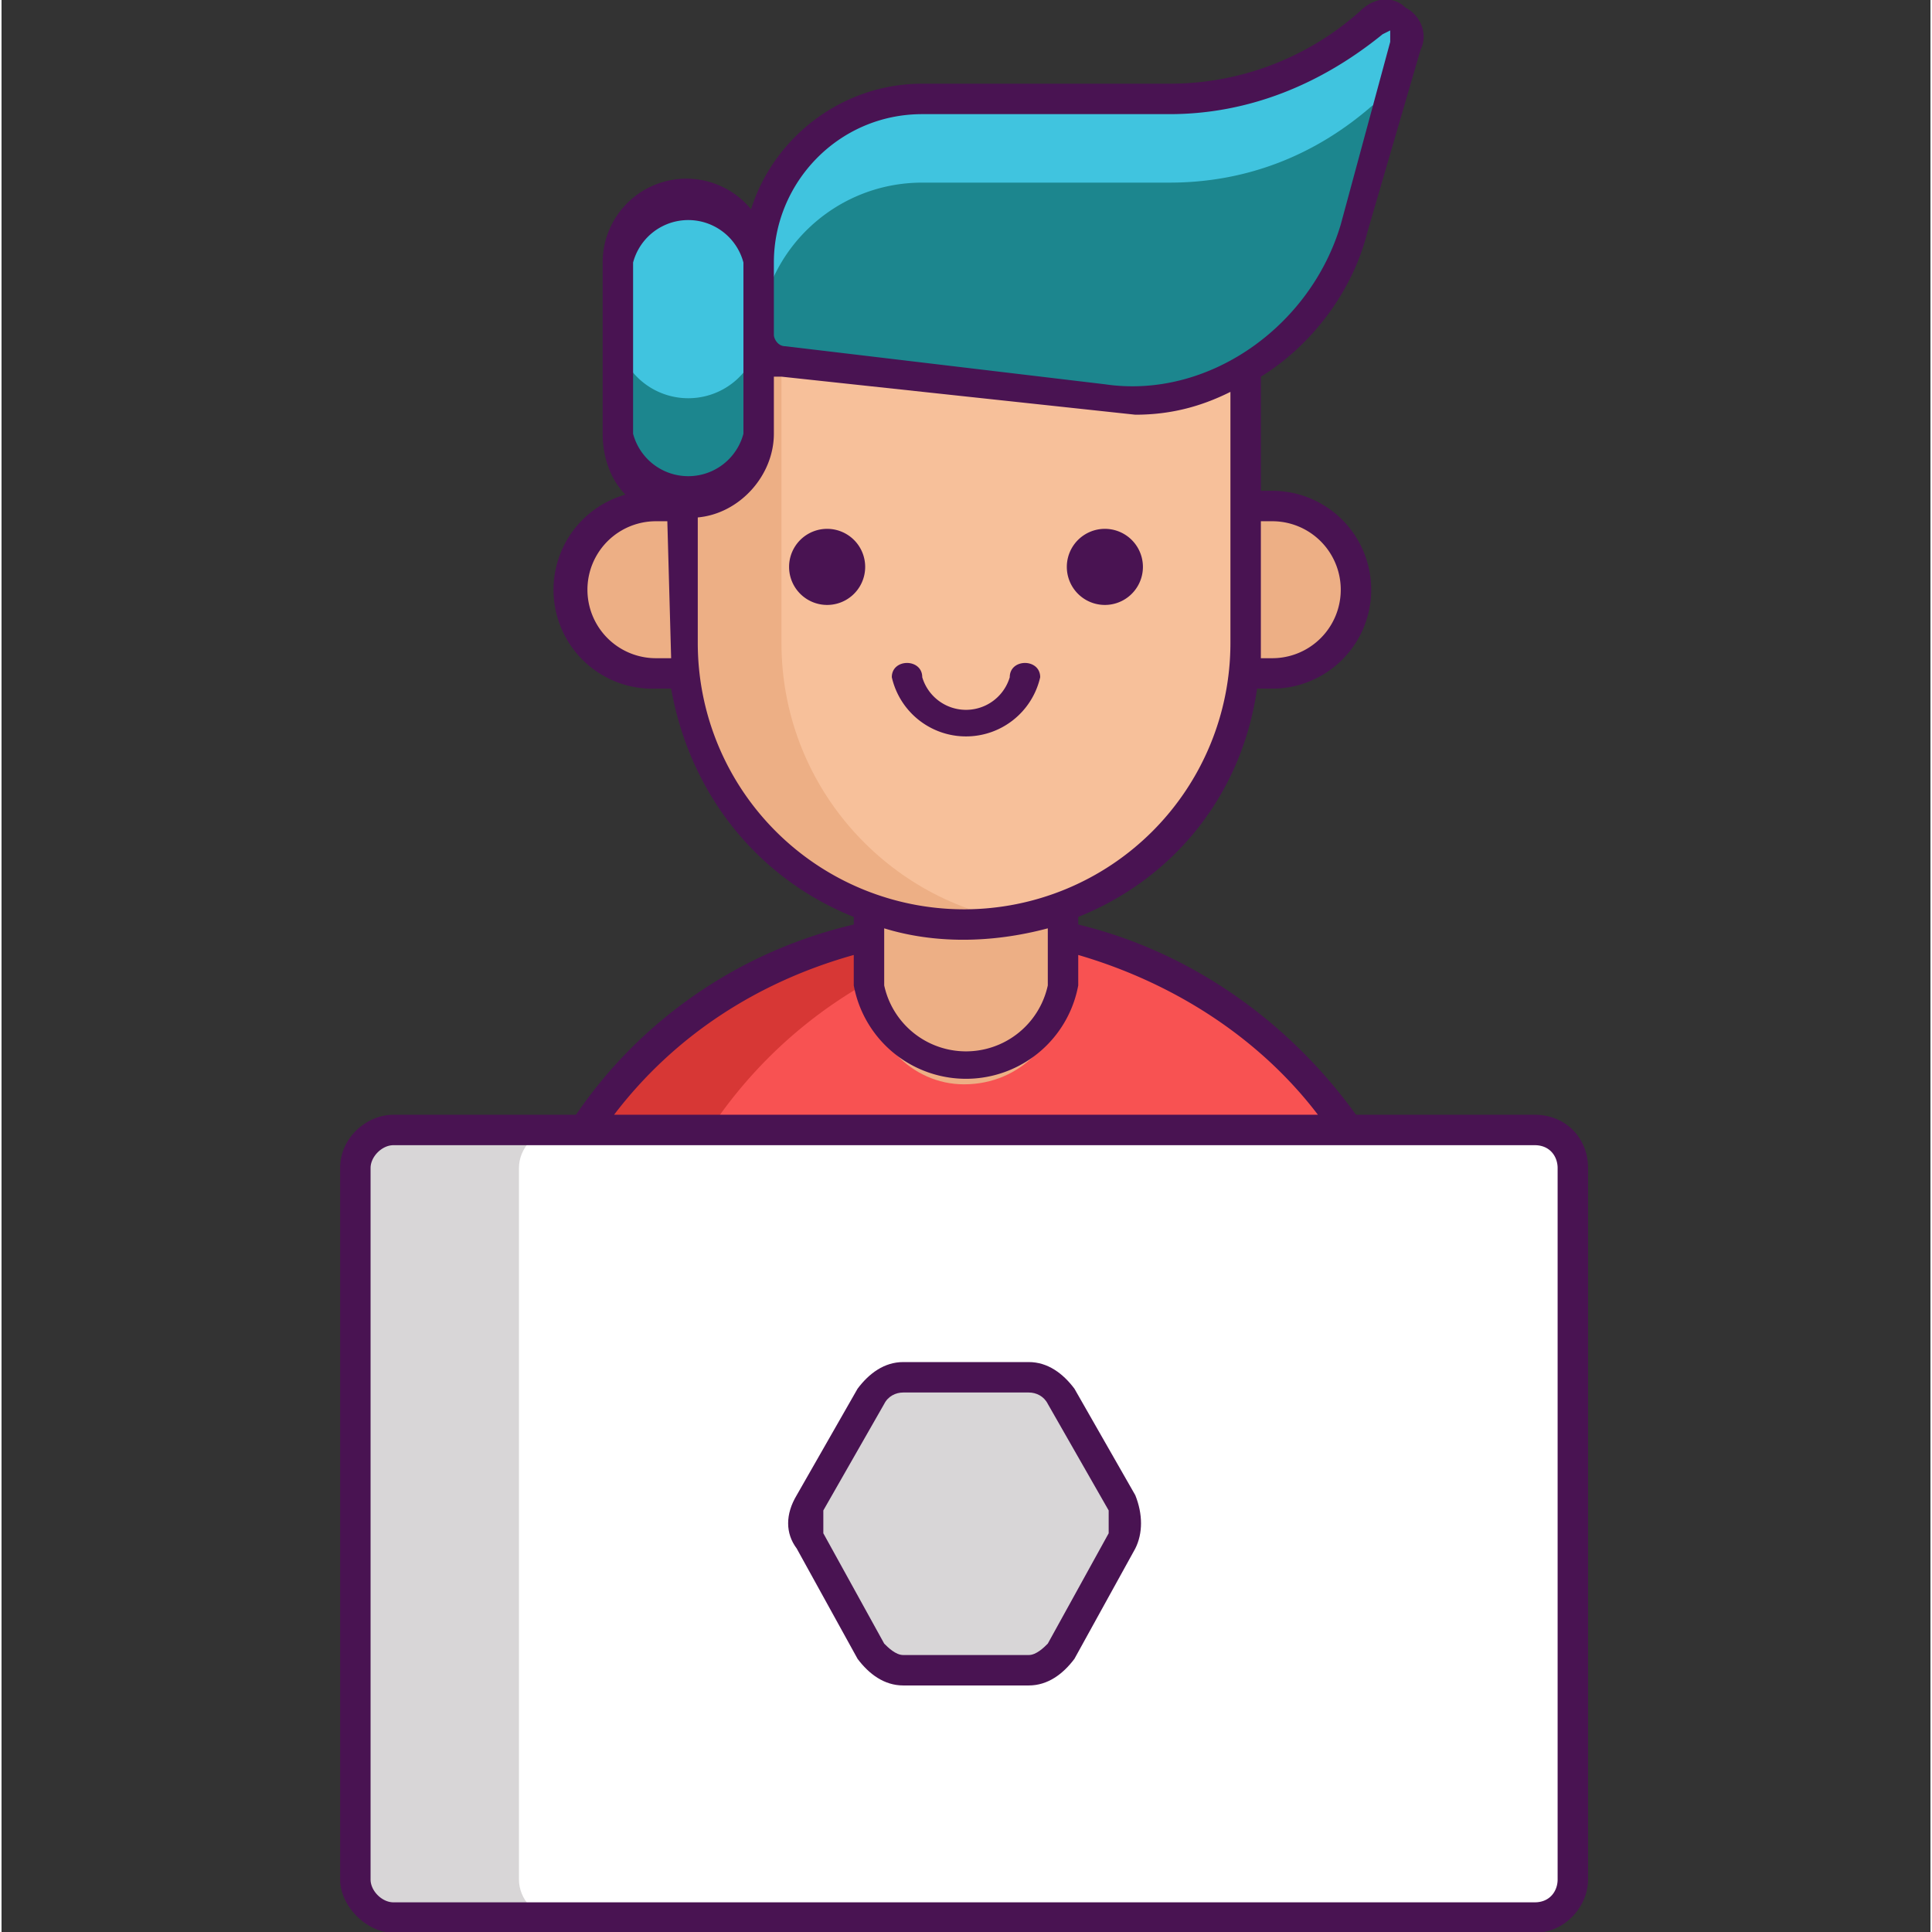 <svg height="676" viewBox="-89 0 507 507.8" width="676" xmlns="http://www.w3.org/2000/svg"><rect x="-89" y="0" width="507" height="507.8" fill="#333333" stroke="none"/><path d="M285 364v7c0 6-5 10-10 10H54c-5 0-10-4-10-10v-7a120 120 0 01241 0zm0 0" fill="#d73735"/><path d="M285 364v7c0 6-5 10-10 10H87c-6 0-10-4-10-10v-7c0-61 45-112 104-120a120 120 0 01104 120zm0 0" fill="#f85252"/><path d="M164 285c-14 0-25-12-25-26v-57h51v57c0 14-11 26-26 26zm0 0M61 155c0 12 10 22 22 22h10v-44H83c-12 0-22 10-22 22zm0 0M245 133h-9v44h9c13 0 23-10 23-22s-10-22-23-22zm0 0" fill="#edaf85"/><path d="M238 83v86a74 74 0 01-74 74c-40 0-74-33-74-74V83c0-5 5-10 10-10h128c6 0 10 5 10 10zm0 0" fill="#edaf85"/><path d="M238 83v86c0 37-26 67-61 73-34-6-61-36-61-73V83c0-5 5-10 10-10h102c6 0 10 5 10 10zm0 0" fill="#f7c09a"/><path d="M324 307v187c0 5-4 10-10 10H14c-5 0-10-5-10-10V307c0-5 5-10 10-10h300c6 0 10 5 10 10zm0 0" fill="#d8d6d7"/><path d="M324 307v187c0 5-4 10-10 10H57c-6 0-10-5-10-10V307c0-5 4-10 10-10h257c6 0 10 5 10 10zm0 0" fill="#fff"/><path d="M181 362h-33c-3 0-7 2-8 5l-17 28v10l17 29c1 3 5 5 8 5h33c3 0 6-2 8-5l16-29c2-3 2-6 0-10l-16-28c-2-3-5-5-8-5zm0 0" fill="#d8d6d7"/><path d="M110 69v45a19 19 0 01-37 0V69a19 19 0 0137 0zm0 0" fill="#1c868e"/><path d="M110 69v21a19 19 0 01-37 0V69a19 19 0 0137 0zm0 0" fill="#40c4df"/><path d="M280 12l-4 15-10 33c-8 29-36 49-65 45l-85-10a7 7 0 01-6-7V69c0-24 19-43 43-43h65c20 0 38-7 53-20 1-2 2-2 4-2 3 0 7 4 5 8zm0 0" fill="#40c4df"/><path d="M276 27l-10 33c-8 29-36 49-65 45l-85-10c-3 0-6-3-6-6 1-23 20-41 43-41h65c20 0 38-7 53-20a6 6 0 015-1zm0 0" fill="#1c868e"/><g fill="#491352"><path d="M138 149a10 10 0 11-20 0 10 10 0 0120 0zm0 0M211 149a10 10 0 11-20 0 10 10 0 0120 0zm0 0M184 178c0-5-8-5-8 0a12 12 0 01-23 0c0-5-8-5-8 0a20 20 0 0039 0zm0 0"/><path d="M314 293h-47c-18-25-44-43-73-50v-2c25-10 43-32 47-60h4a26 26 0 000-52h-3v-26-4c13-8 24-22 28-38l14-48c2-4 0-9-4-11-3-3-8-3-12 1a75 75 0 01-50 19h-65c-21 0-39 14-45 33a22 22 0 00-39 14v45c0 6 2 12 6 16a26 26 0 008 51h4c5 28 23 50 48 60v2c-30 7-56 25-73 50H14c-7 0-14 6-14 14v187c0 7 7 14 14 14h300c8 0 14-7 14-14V307c0-8-6-14-14-14zm-72-156h3a18 18 0 010 36h-3v-36zM114 69c0-21 17-39 39-39h65c21 0 40-8 56-21l2-1v3l-13 48c-8 27-35 46-62 42l-84-10c-2 0-3-2-3-3V69zM83 173a18 18 0 010-36h3l1 36zm-6-59V69a15 15 0 0129 0v45a15 15 0 01-29 0zm17 55v-33c11-1 20-11 20-22V99h2l93 10c9 0 17-2 25-6v66a70 70 0 01-140 0zm92 75v15a22 22 0 01-43 0v-15c13 4 28 4 43 0zm-51 7v8a30 30 0 0059 0v-8c24 7 47 21 63 42H72c16-21 38-35 63-42zm185 243c0 3-2 6-6 6H14c-3 0-6-3-6-6V307c0-3 3-6 6-6h300c4 0 6 3 6 6zm0 0"/><path d="M193 365c-3-4-7-7-12-7h-33c-5 0-9 3-12 7l-16 28c-3 5-3 10 0 14l16 29c3 4 7 7 12 7h33c5 0 9-3 12-7l16-29c2-4 2-9 0-14zm9 38l-16 29c-1 1-3 3-5 3h-33c-2 0-4-2-5-3l-16-29v-6l16-28c1-2 3-3 5-3h33c2 0 4 1 5 3l16 28v6zm0 0"/></g></svg>